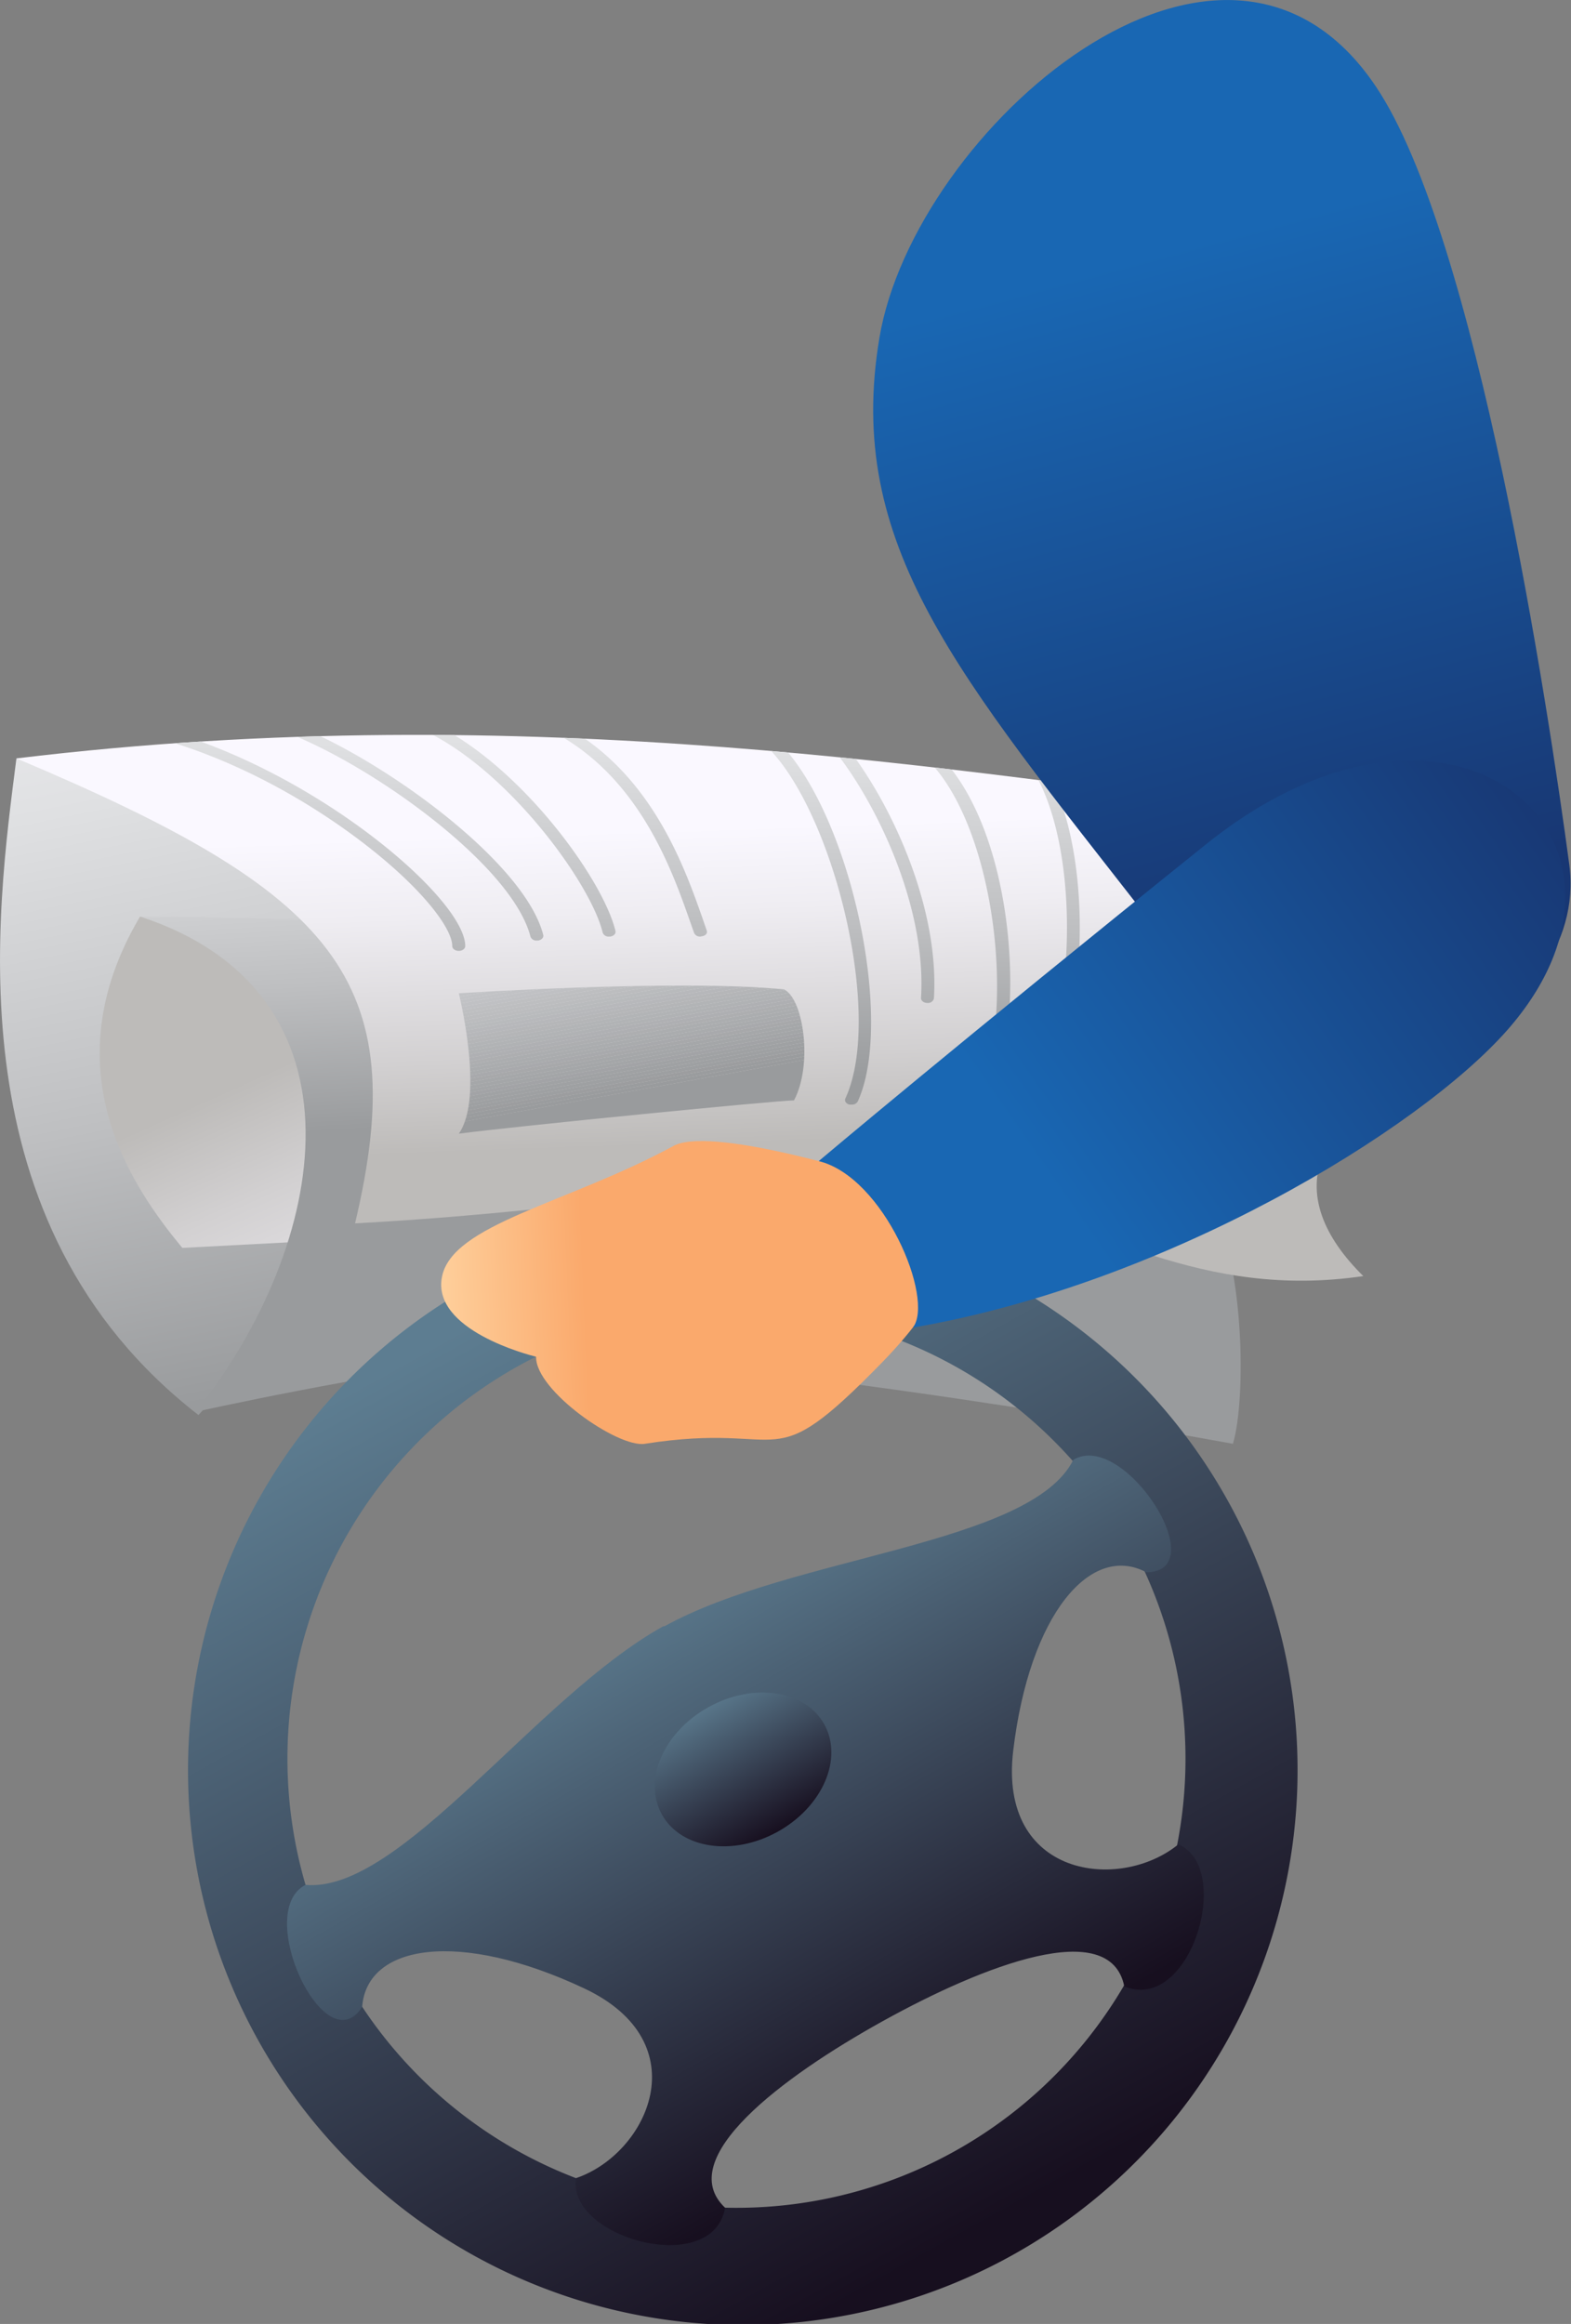 <svg xmlns="http://www.w3.org/2000/svg" xmlns:xlink="http://www.w3.org/1999/xlink" viewBox="0 0 141.59 209.38"><rect x="0" y="0" width="141.59" height="209.38" fill="#808080" stroke="none"/><defs><style>.cls-1{fill:none;}.cls-2{fill:url(#Безымянный_градиент_708);}.cls-3{fill:url(#Безымянный_градиент_937);}.cls-4{fill:url(#Безымянный_градиент_708-2);}.cls-5{fill:url(#Безымянный_градиент_655);}.cls-6{clip-path:url(#clip-path);}.cls-7{clip-path:url(#clip-path-2);}.cls-8{fill:#c9cacc;}.cls-9{fill:#c8c9cb;}.cls-10{fill:#c7c8ca;}.cls-11{fill:#c6c7c9;}.cls-12{fill:#c5c5c8;}.cls-13{fill:#c3c4c7;}.cls-14{fill:#c2c3c6;}.cls-15{fill:#c1c2c5;}.cls-16{fill:#c0c1c4;}.cls-17{fill:#bfc0c3;}.cls-18{fill:#bebfc1;}.cls-19{fill:#bdbec0;}.cls-20{fill:#bcbdbf;}.cls-21{fill:#bbbcbe;}.cls-22{fill:#b9bbbd;}.cls-23{fill:#b8babc;}.cls-24{fill:#b7b8bb;}.cls-25{fill:#b6b7ba;}.cls-26{fill:#b5b6b8;}.cls-27{fill:#b4b5b7;}.cls-28{fill:#b2b4b6;}.cls-29{fill:#b1b3b5;}.cls-30{fill:#b0b2b4;}.cls-31{fill:#afb0b3;}.cls-32{fill:#aeafb2;}.cls-33{fill:#adaeb0;}.cls-34{fill:#abadaf;}.cls-35{fill:#aaacae;}.cls-36{fill:#a9abad;}.cls-37{fill:#a8a9ac;}.cls-38{fill:#a7a8aa;}.cls-39{fill:#a5a7a9;}.cls-40{fill:#a4a6a8;}.cls-41{fill:#a3a5a7;}.cls-42{fill:#a2a3a6;}.cls-43{fill:#a0a2a4;}.cls-44{fill:#9fa1a3;}.cls-45{fill:#9ea0a2;}.cls-46{fill:#9d9fa1;}.cls-47{fill:#9c9d9f;}.cls-48{fill:#9a9c9e;}.cls-49{fill:#999b9d;}.cls-50{clip-path:url(#clip-path-3);}.cls-51{fill:#cecfd1;}.cls-52{fill:#cdced0;}.cls-53{fill:#cccdcf;}.cls-54{fill:#cbccce;}.cls-55{fill:#cacbcd;}.cls-56{fill:url(#Безымянный_градиент_708-3);}.cls-57{fill:url(#Безымянный_градиент_708-4);}.cls-58{fill:url(#Безымянный_градиент_708-5);}.cls-59{fill:url(#Безымянный_градиент_708-6);}.cls-60{fill:url(#Безымянный_градиент_708-7);}.cls-61{fill:url(#Безымянный_градиент_708-8);}.cls-62{fill:url(#Безымянный_градиент_708-9);}.cls-63{fill:url(#Безымянный_градиент_708-10);}.cls-64{fill:url(#Безымянный_градиент_708-11);}.cls-65{fill:url(#Безымянный_градиент_1005);}.cls-66{fill:url(#Безымянный_градиент_3070);}.cls-67{fill:url(#Безымянный_градиент_3070-2);}.cls-68{fill:url(#Безымянный_градиент_3070-3);}.cls-69{fill:url(#Безымянный_градиент_159);}.cls-70{fill:url(#Безымянный_градиент_1005-2);}</style><linearGradient id="Безымянный_градиент_708" x1="8.37" y1="57.04" x2="22.83" y2="128.45" gradientUnits="userSpaceOnUse"><stop offset="0" stop-color="#ececef"/><stop offset="0.21" stop-color="#dfe0e2"/><stop offset="0.6" stop-color="#bebfc1"/><stop offset="0.96" stop-color="#999b9d"/></linearGradient><linearGradient id="Безымянный_градиент_937" x1="42.12" y1="127.88" x2="18.33" y2="74.97" gradientUnits="userSpaceOnUse"><stop offset="0" stop-color="#faf8ff"/><stop offset="0.16" stop-color="#efedf2"/><stop offset="0.45" stop-color="#d2d0d1"/><stop offset="0.62" stop-color="#bdbbb9"/></linearGradient><linearGradient id="Безымянный_градиент_708-2" x1="60.17" y1="64.8" x2="62.19" y2="101.64" xlink:href="#Безымянный_градиент_708"/><linearGradient id="Безымянный_градиент_655" x1="61.86" y1="59.66" x2="63.39" y2="104.92" gradientUnits="userSpaceOnUse"><stop offset="0.33" stop-color="#faf8ff"/><stop offset="0.49" stop-color="#efedf2"/><stop offset="0.78" stop-color="#d2d0d1"/><stop offset="0.96" stop-color="#bdbbb9"/></linearGradient><clipPath id="clip-path"><path class="cls-1" d="M115.22,73.08C87.08,69.63,47.8,62.72,1.48,68.33,30.21,80.42,37.24,88.2,32,110.22c24.62-1.3,41.62-5.61,56.87-2.16,9.8,2.22,19.35,9.07,34,6.91-3.51-3.46-5.27-7.34-3.51-11.23S129.88,86.9,115.22,73.08Z"/></clipPath><clipPath id="clip-path-2"><path class="cls-1" d="M41.35,89.49s2.34,9.33,0,12.65c5.27-.69,28.76-3,30.21-3,1.72-3.22.86-9.17-.9-10C61.28,88.2,41.35,89.49,41.35,89.49Z"/></clipPath><clipPath id="clip-path-3"><path class="cls-1" d="M96.13,103.17c3.26,1,14.43,4.66,17.34,5-.61-3.66,8.79-13,4.1-26.44a81.6,81.6,0,0,0-10.06-1.33,23.26,23.26,0,0,1-.82,18.7c-4-1.06-7.19-1.58-7.19-1.58C99.39,98.56,96.13,103.17,96.13,103.17Z"/></clipPath><linearGradient id="Безымянный_градиент_708-3" x1="26.57" y1="58.94" x2="25.48" y2="97.3" xlink:href="#Безымянный_градиент_708"/><linearGradient id="Безымянный_градиент_708-4" x1="37.26" y1="59.12" x2="36.17" y2="97.58" xlink:href="#Безымянный_градиент_708"/><linearGradient id="Безымянный_градиент_708-5" x1="46.29" y1="59.27" x2="45.19" y2="97.81" xlink:href="#Безымянный_градиент_708"/><linearGradient id="Безымянный_градиент_708-6" x1="56.18" y1="59.45" x2="55.08" y2="98.04" xlink:href="#Безымянный_градиент_708"/><linearGradient id="Безымянный_градиент_708-7" x1="73.08" y1="59.78" x2="71.98" y2="98.5" xlink:href="#Безымянный_градиент_708"/><linearGradient id="Безымянный_градиент_708-8" x1="79.63" y1="59.91" x2="78.53" y2="98.61" xlink:href="#Безымянный_градиент_708"/><linearGradient id="Безымянный_градиент_708-9" x1="87.88" y1="60.06" x2="86.78" y2="98.83" xlink:href="#Безымянный_градиент_708"/><linearGradient id="Безымянный_градиент_708-10" x1="95.02" y1="60.2" x2="93.92" y2="99.01" xlink:href="#Безымянный_градиент_708"/><linearGradient id="Безымянный_градиент_708-11" x1="101.61" y1="60.35" x2="100.5" y2="99.11" xlink:href="#Безымянный_градиент_708"/><linearGradient id="Безымянный_градиент_1005" x1="97.75" y1="6.74" x2="118.2" y2="82.32" gradientUnits="userSpaceOnUse"><stop offset="0.22" stop-color="#1967b3"/><stop offset="1" stop-color="#183773"/></linearGradient><linearGradient id="Безымянный_градиент_3070" x1="4767.11" y1="-51.97" x2="4767.11" y2="41.53" gradientTransform="translate(-4100.47 2474.13) rotate(-28.99)" gradientUnits="userSpaceOnUse"><stop offset="0" stop-color="#5d7d91"/><stop offset="1" stop-color="#170f1f"/></linearGradient><linearGradient id="Безымянный_градиент_3070-2" x1="582.52" y1="-23.73" x2="581.77" y2="30.56" gradientTransform="matrix(-0.87, 0.48, 0.48, 0.87, 578.75, -118.36)" xlink:href="#Безымянный_градиент_3070"/><linearGradient id="Безымянный_градиент_3070-3" x1="4767.01" y1="-12.48" x2="4767.2" y2="1.39" gradientTransform="translate(-4700.15 164.47)" xlink:href="#Безымянный_градиент_3070"/><linearGradient id="Безымянный_градиент_159" x1="-2892.97" y1="5648.61" x2="-2878.38" y2="5607.96" gradientTransform="matrix(0.38, 0.93, -0.93, 0.38, 6362.62, 678.24)" gradientUnits="userSpaceOnUse"><stop offset="0.64" stop-color="#ffd7a5"/><stop offset="1" stop-color="#faa96c"/></linearGradient><linearGradient id="Безымянный_градиент_1005-2" x1="80.41" y1="114.32" x2="140.43" y2="72.53" xlink:href="#Безымянный_градиент_1005"/></defs><g id="Слой_2" data-name="Слой 2"><g id="Слой_2-2" data-name="Слой 2"><path class="cls-2" d="M17.89,127.49C-4.38,110.22-.28,82.15,1.48,68.33,29,72.65,44.86,97.26,17.89,127.49Z"/><path class="cls-3" d="M16.43,112.43c-4.4-5.34-12-16-3.81-29.85,18.17,2.16,31.66,4.75,31.66,4.75l-5.52,23.93Z"/><path class="cls-4" d="M108.77,107.2c3.52,6.47,3.52,19,2.35,22.88-16.42-3-54.34-9-66.06-7.69s-27.43,4.81-27.43,4.81c12-15,16.1-37.71-5-44.62,25.8,0,93.22,4.32,93.22,4.32Z"/><path class="cls-5" d="M115.22,73.08C87.08,69.63,47.8,62.72,1.48,68.33,30.21,80.42,37.24,88.2,32,110.22c24.62-1.3,41.62-5.61,56.87-2.16,9.8,2.22,19.35,9.07,34,6.91-3.51-3.46-5.27-7.34-3.51-11.23S129.88,86.9,115.22,73.08Z"/><g class="cls-6"><g class="cls-7"><polygon class="cls-8" points="41.62 88.2 41.35 88.25 41.35 88.2 41.62 88.2"/><polygon class="cls-9" points="43.35 88.2 41.35 88.56 41.35 88.25 41.62 88.2 43.35 88.2"/><polygon class="cls-10" points="45.09 88.2 41.35 88.87 41.35 88.56 43.35 88.2 45.09 88.2"/><polygon class="cls-11" points="46.83 88.2 41.35 89.19 41.35 88.87 45.09 88.2 46.83 88.2"/><polygon class="cls-12" points="48.56 88.2 41.35 89.5 41.35 89.19 46.83 88.2 48.56 88.2"/><polygon class="cls-13" points="50.3 88.2 41.35 89.82 41.35 89.5 48.56 88.2 50.3 88.2"/><polygon class="cls-14" points="52.03 88.2 41.35 90.13 41.35 89.82 50.3 88.2 52.03 88.2"/><polygon class="cls-15" points="53.77 88.2 41.35 90.44 41.35 90.13 52.03 88.2 53.77 88.2"/><polygon class="cls-16" points="55.51 88.2 41.35 90.76 41.35 90.44 53.77 88.2 55.51 88.2"/><polygon class="cls-17" points="57.24 88.2 41.35 91.07 41.35 90.76 55.51 88.2 57.24 88.2"/><polygon class="cls-18" points="58.98 88.2 41.35 91.39 41.35 91.07 57.24 88.2 58.98 88.2"/><polygon class="cls-19" points="60.72 88.2 41.35 91.7 41.35 91.39 58.98 88.2 60.72 88.2"/><polygon class="cls-20" points="62.45 88.2 41.35 92.02 41.35 91.7 60.72 88.2 62.45 88.2"/><polygon class="cls-21" points="64.19 88.2 41.35 92.33 41.35 92.02 62.45 88.2 64.19 88.2"/><polygon class="cls-22" points="65.92 88.2 41.35 92.64 41.35 92.33 64.19 88.2 65.92 88.2"/><polygon class="cls-23" points="67.66 88.2 41.35 92.96 41.35 92.64 65.92 88.2 67.66 88.2"/><polygon class="cls-24" points="69.4 88.2 41.35 93.27 41.35 92.96 67.66 88.2 69.4 88.2"/><polygon class="cls-25" points="71.13 88.2 41.35 93.59 41.35 93.27 69.4 88.2 71.13 88.2"/><polygon class="cls-26" points="72.87 88.2 41.35 93.9 41.35 93.59 71.13 88.2 72.87 88.2"/><polygon class="cls-27" points="73.05 88.2 73.14 88.46 41.35 94.22 41.35 93.9 72.87 88.2 73.05 88.2"/><polygon class="cls-28" points="73.14 88.46 73.24 88.76 41.35 94.53 41.35 94.22 73.14 88.46"/><polygon class="cls-29" points="73.24 88.76 73.28 88.89 73.28 89.06 41.35 94.84 41.35 94.53 73.24 88.76"/><polygon class="cls-30" points="73.28 89.38 41.35 95.16 41.35 94.84 73.28 89.06 73.28 89.38"/><polygon class="cls-31" points="73.28 89.69 41.35 95.47 41.35 95.16 73.28 89.38 73.28 89.69"/><polygon class="cls-32" points="73.28 90.01 41.35 95.79 41.35 95.47 73.28 89.69 73.28 90.01"/><polygon class="cls-33" points="73.28 90.32 41.35 96.1 41.35 95.79 73.28 90.01 73.28 90.32"/><polygon class="cls-34" points="73.28 90.64 41.35 96.42 41.35 96.1 73.28 90.32 73.28 90.64"/><polygon class="cls-35" points="73.28 90.95 41.35 96.73 41.35 96.42 73.28 90.64 73.28 90.95"/><polygon class="cls-36" points="73.28 91.27 41.35 97.04 41.35 96.73 73.28 90.95 73.28 91.27"/><polygon class="cls-37" points="73.28 91.58 41.35 97.36 41.35 97.04 73.28 91.27 73.28 91.58"/><polygon class="cls-38" points="73.28 91.89 41.35 97.67 41.35 97.36 73.28 91.58 73.28 91.89"/><polygon class="cls-39" points="73.28 92.21 41.35 97.99 41.35 97.67 73.28 91.89 73.28 92.21"/><polygon class="cls-40" points="73.28 92.52 41.35 98.3 41.35 97.99 73.28 92.21 73.28 92.52"/><polygon class="cls-41" points="73.28 92.84 41.35 98.61 41.35 98.3 73.28 92.52 73.28 92.84"/><polygon class="cls-42" points="73.28 93.15 41.35 98.93 41.35 98.61 73.28 92.84 73.28 93.15"/><polygon class="cls-43" points="73.28 93.46 41.35 99.24 41.35 98.93 73.28 93.15 73.28 93.46"/><polygon class="cls-44" points="73.28 93.78 41.35 99.56 41.35 99.24 73.28 93.46 73.28 93.78"/><polygon class="cls-45" points="73.28 94.09 41.35 99.87 41.35 99.56 73.28 93.78 73.28 94.09"/><polygon class="cls-46" points="73.28 94.41 41.35 100.19 41.35 99.87 73.28 94.09 73.28 94.41"/><polygon class="cls-47" points="73.28 94.72 41.35 100.5 41.35 100.19 73.28 94.41 73.28 94.72"/><polygon class="cls-48" points="73.28 95.03 41.35 100.81 41.35 100.5 73.28 94.72 73.28 95.03"/><polygon class="cls-49" points="73.28 95.35 41.35 101.13 41.35 100.81 73.28 95.03 73.28 95.35"/><polygon class="cls-49" points="41.35 101.13 73.28 95.35 73.28 102.14 41.35 102.14 41.35 101.13"/></g><g class="cls-50"><polygon class="cls-51" points="122.26 80.52 119.05 80.39 122.26 80.39 122.26 80.52"/><polygon class="cls-52" points="122.26 80.94 109.24 80.39 119.05 80.39 122.26 80.52 122.26 80.94"/><polygon class="cls-53" points="122.26 81.35 99.43 80.39 109.24 80.39 122.26 80.94 122.26 81.35"/><polygon class="cls-54" points="122.26 81.77 96.7 80.69 96.73 80.39 99.43 80.39 122.26 81.35 122.26 81.77"/><polygon class="cls-55" points="122.26 82.18 96.67 81.1 96.7 80.69 122.26 81.77 122.26 82.18"/><polygon class="cls-8" points="122.26 82.6 96.64 81.51 96.67 81.1 122.26 82.18 122.26 82.6"/><polygon class="cls-9" points="122.26 83.01 96.61 81.93 96.64 81.51 122.26 82.6 122.26 83.01"/><polygon class="cls-10" points="122.26 83.42 96.58 82.34 96.61 81.93 122.26 83.01 122.26 83.42"/><polygon class="cls-11" points="122.26 83.84 96.54 82.75 96.58 82.34 122.26 83.42 122.26 83.84"/><polygon class="cls-12" points="122.26 84.25 96.51 83.17 96.54 82.75 122.26 83.84 122.26 84.25"/><polygon class="cls-13" points="122.26 84.67 96.48 83.58 96.51 83.17 122.26 84.25 122.26 84.67"/><polygon class="cls-14" points="122.26 85.08 96.45 83.99 96.48 83.58 122.26 84.67 122.26 85.08"/><polygon class="cls-15" points="122.26 85.5 96.42 84.41 96.45 83.99 122.26 85.08 122.26 85.5"/><polygon class="cls-16" points="122.26 85.91 96.38 84.82 96.42 84.41 122.26 85.5 122.26 85.91"/><polygon class="cls-17" points="122.26 86.33 96.35 85.23 96.38 84.82 122.26 85.91 122.26 86.33"/><polygon class="cls-18" points="122.26 86.74 96.32 85.65 96.35 85.23 122.26 86.33 122.26 86.74"/><polygon class="cls-19" points="122.26 87.16 96.29 86.06 96.32 85.65 122.26 86.74 122.26 87.16"/><polygon class="cls-20" points="122.26 87.57 96.25 86.47 96.29 86.06 122.26 87.16 122.26 87.57"/><polygon class="cls-21" points="122.26 87.98 96.22 86.89 96.25 86.47 122.26 87.57 122.26 87.98"/><polygon class="cls-22" points="122.26 88.4 96.19 87.3 96.22 86.89 122.26 87.98 122.26 88.4"/><polygon class="cls-23" points="122.26 88.81 96.16 87.71 96.19 87.3 122.26 88.4 122.26 88.81"/><polygon class="cls-24" points="122.26 89.23 96.13 88.13 96.13 88.1 96.16 87.71 122.26 88.81 122.26 89.23"/><polygon class="cls-25" points="122.26 89.64 96.13 88.54 96.13 88.13 122.26 89.23 122.26 89.64"/><polygon class="cls-26" points="122.26 90.06 96.13 88.95 96.13 88.54 122.26 89.64 122.26 90.06"/><polygon class="cls-27" points="122.26 90.47 96.13 89.37 96.13 88.95 122.26 90.06 122.26 90.47"/><polygon class="cls-28" points="122.26 90.89 96.13 89.78 96.13 89.37 122.26 90.47 122.26 90.89"/><polygon class="cls-29" points="122.26 91.3 96.13 90.2 96.13 89.78 122.26 90.89 122.26 91.3"/><polygon class="cls-30" points="122.26 91.72 96.13 90.61 96.13 90.2 122.26 91.3 122.26 91.72"/><polygon class="cls-31" points="122.26 92.13 96.13 91.03 96.13 90.61 122.26 91.72 122.26 92.13"/><polygon class="cls-32" points="122.26 92.55 96.13 91.44 96.13 91.03 122.26 92.13 122.26 92.55"/><polygon class="cls-33" points="122.26 92.96 96.13 91.86 96.13 91.44 122.26 92.55 122.26 92.96"/><polygon class="cls-34" points="122.26 93.37 96.13 92.27 96.13 91.86 122.26 92.96 122.26 93.37"/><polygon class="cls-35" points="122.26 93.79 96.13 92.68 96.13 92.27 122.26 93.37 122.26 93.79"/><polygon class="cls-36" points="122.26 94.2 96.13 93.1 96.13 92.68 122.26 93.79 122.26 94.2"/><polygon class="cls-37" points="122.26 94.62 96.13 93.51 96.13 93.1 122.26 94.2 122.26 94.62"/><polygon class="cls-38" points="122.26 95.03 96.13 93.93 96.13 93.51 122.26 94.62 122.26 95.03"/><polygon class="cls-39" points="122.26 95.45 96.13 94.34 96.13 93.93 122.26 95.03 122.26 95.45"/><polygon class="cls-40" points="122.26 95.86 96.13 94.76 96.13 94.34 122.26 95.45 122.26 95.86"/><polygon class="cls-41" points="122.26 96.28 96.13 95.17 96.13 94.76 122.26 95.86 122.26 96.28"/><polygon class="cls-42" points="122.26 96.69 96.13 95.59 96.13 95.17 122.26 96.28 122.26 96.69"/><polygon class="cls-43" points="122.26 97.11 96.13 96 96.13 95.59 122.26 96.69 122.26 97.11"/><polygon class="cls-44" points="122.26 97.52 96.13 96.42 96.13 96 122.26 97.11 122.26 97.52"/><polygon class="cls-45" points="122.26 97.93 96.13 96.83 96.13 96.42 122.26 97.52 122.26 97.93"/><polygon class="cls-46" points="122.26 98.35 96.13 97.24 96.13 96.83 122.26 97.93 122.26 98.35"/><polygon class="cls-47" points="122.26 98.76 96.13 97.66 96.13 97.24 122.26 98.35 122.26 98.76"/><polygon class="cls-48" points="122.26 99.18 96.13 98.07 96.13 97.66 122.26 98.76 122.26 99.18"/><polygon class="cls-49" points="122.26 99.59 96.13 98.49 96.13 98.07 122.26 99.18 122.26 99.59"/><polygon class="cls-49" points="96.13 98.49 122.26 99.59 122.26 108.16 96.13 108.16 96.13 98.49"/></g><path class="cls-56" d="M41.35,85.67c-.33,0-.59-.19-.59-.43,0-1.75-3.21-5.85-9.35-10.28-6.58-4.75-14.12-8.11-20.68-9.23-.32,0-.51-.28-.44-.51a.61.61,0,0,1,.7-.33c15.09,2.57,30.94,15.73,30.94,20.35C41.93,85.48,41.67,85.67,41.35,85.67Z"/><path class="cls-57" d="M48.38,84.74a.56.56,0,0,1-.57-.35c-1.68-6.58-15-16-22.8-18.69-.3-.1-.42-.35-.29-.57a.69.69,0,0,1,.78-.21c8,2.75,21.72,12.49,23.46,19.31.06.24-.15.46-.47.51Z"/><path class="cls-58" d="M54.89,84.38a.55.55,0,0,1-.57-.35c-1.12-4.7-9.57-16.15-17.74-18.87-.3-.09-.43-.35-.3-.57a.7.7,0,0,1,.78-.21c8.64,2.86,17.23,14.52,18.41,19.5.06.23-.16.46-.47.5Z"/><path class="cls-59" d="M63.13,84.38a.58.58,0,0,1-.57-.32l-.33-.93c-1.75-5-5-14.32-14.13-18-.28-.11-.39-.38-.23-.59a.7.7,0,0,1,.79-.17c9.58,3.84,12.91,13.39,14.71,18.52.11.33.22.64.32.93s-.1.47-.41.53Z"/><path class="cls-60" d="M76.75,99.52l-.19,0c-.31-.08-.47-.32-.37-.55,3.89-8.4-2.3-30.47-9.32-33.26-.29-.11-.4-.37-.24-.58a.7.7,0,0,1,.79-.18c8.09,3.21,13.66,26.12,9.88,34.3A.59.59,0,0,1,76.75,99.52Z"/><path class="cls-61" d="M83.56,90.36h0c-.32,0-.57-.22-.55-.46.55-9-4.93-19.33-8.81-23.44a.37.37,0,0,1,.15-.6.72.72,0,0,1,.82.11c4,4.21,9.58,14.74,9,24A.55.55,0,0,1,83.56,90.36Z"/><path class="cls-62" d="M88.25,100.72a.69.69,0,0,1-.2,0c-.31-.08-.46-.33-.35-.55,4.18-8.36,2-25.46-3.94-31.55a.37.37,0,0,1,.13-.61.76.76,0,0,1,.82.1C91.5,75,92.79,92.45,88.8,100.44A.62.62,0,0,1,88.25,100.72Z"/><path class="cls-63" d="M92.35,101.58a.65.65,0,0,1-.27,0c-.28-.11-.39-.37-.24-.58,5.75-8.06,5.78-27.31,0-33.23a.36.36,0,0,1,.13-.6.74.74,0,0,1,.82.1c6,6.24,6.07,25.69,0,34.13A.61.61,0,0,1,92.35,101.58Z"/><path class="cls-64" d="M102.91,95.11h-.06c-.32,0-.56-.23-.52-.47,1.21-8.52-.11-20.68-4-25.2a.38.38,0,0,1,.18-.6.74.74,0,0,1,.81.14c4,4.67,5.43,17.09,4.19,25.75A.55.55,0,0,1,102.91,95.11Z"/></g><path class="cls-65" d="M124,7.79c9.08,13.48,15.54,55.92,17.44,70.14s-20.67,27-37.9,4.91S76.13,49.1,79.26,30.43,110.22-12.75,124,7.79Z"/><path class="cls-66" d="M42.76,115.72a50,50,0,1,0,67.9,19.49A50,50,0,0,0,42.76,115.72ZM86,193.84a40.47,40.47,0,1,1,15.78-55A40.47,40.47,0,0,1,86,193.84Z"/><path class="cls-67" d="M59.89,146.52c11.47-6.35,33-7.31,36.85-15,4.54-2.72,12.78,10.07,6.58,10.14-5-2.67-10.53,3.75-12,16.06-1.37,11.42,9.6,12.76,14.88,8.45,5,2.11,1.11,15.24-4.87,12.8-1.26-6.33-12.69-1.9-21.72,3.1l-.11.06c-9,5-18.84,12.35-14.15,16.78-1.1,6.35-14.3,2.71-13.43-2.67,6.45-2.19,11.14-12.2.72-17.1-11.21-5.27-19.58-4-20,1.68-3.34,5.22-9.82-8.56-5.11-11,8.56.78,20.77-16.94,32.25-23.3"/><ellipse class="cls-68" cx="66.97" cy="159.42" rx="8.37" ry="6.42" transform="translate(-68.87 52.43) rotate(-28.99)"/><path class="cls-69" d="M84.41,107.86c-6.79-2.41-20.71-6.47-23.81-4.56-9.54,5.15-19.87,7-20.77,11.76s7.77,7,8.49,7.18c-.1,3,7.36,8.23,9.8,7.84C71.36,128,69,133.5,79.47,122.78S84.41,107.86,84.41,107.86Z"/><path class="cls-70" d="M73.79,104.61c5.88,1.44,10.45,12.41,8.49,15,22.85-3.92,45.57-17.75,53.54-26.77,15-17-4.65-34.82-27.14-16.76S73.79,104.61,73.79,104.61Z"/></g></g></svg>